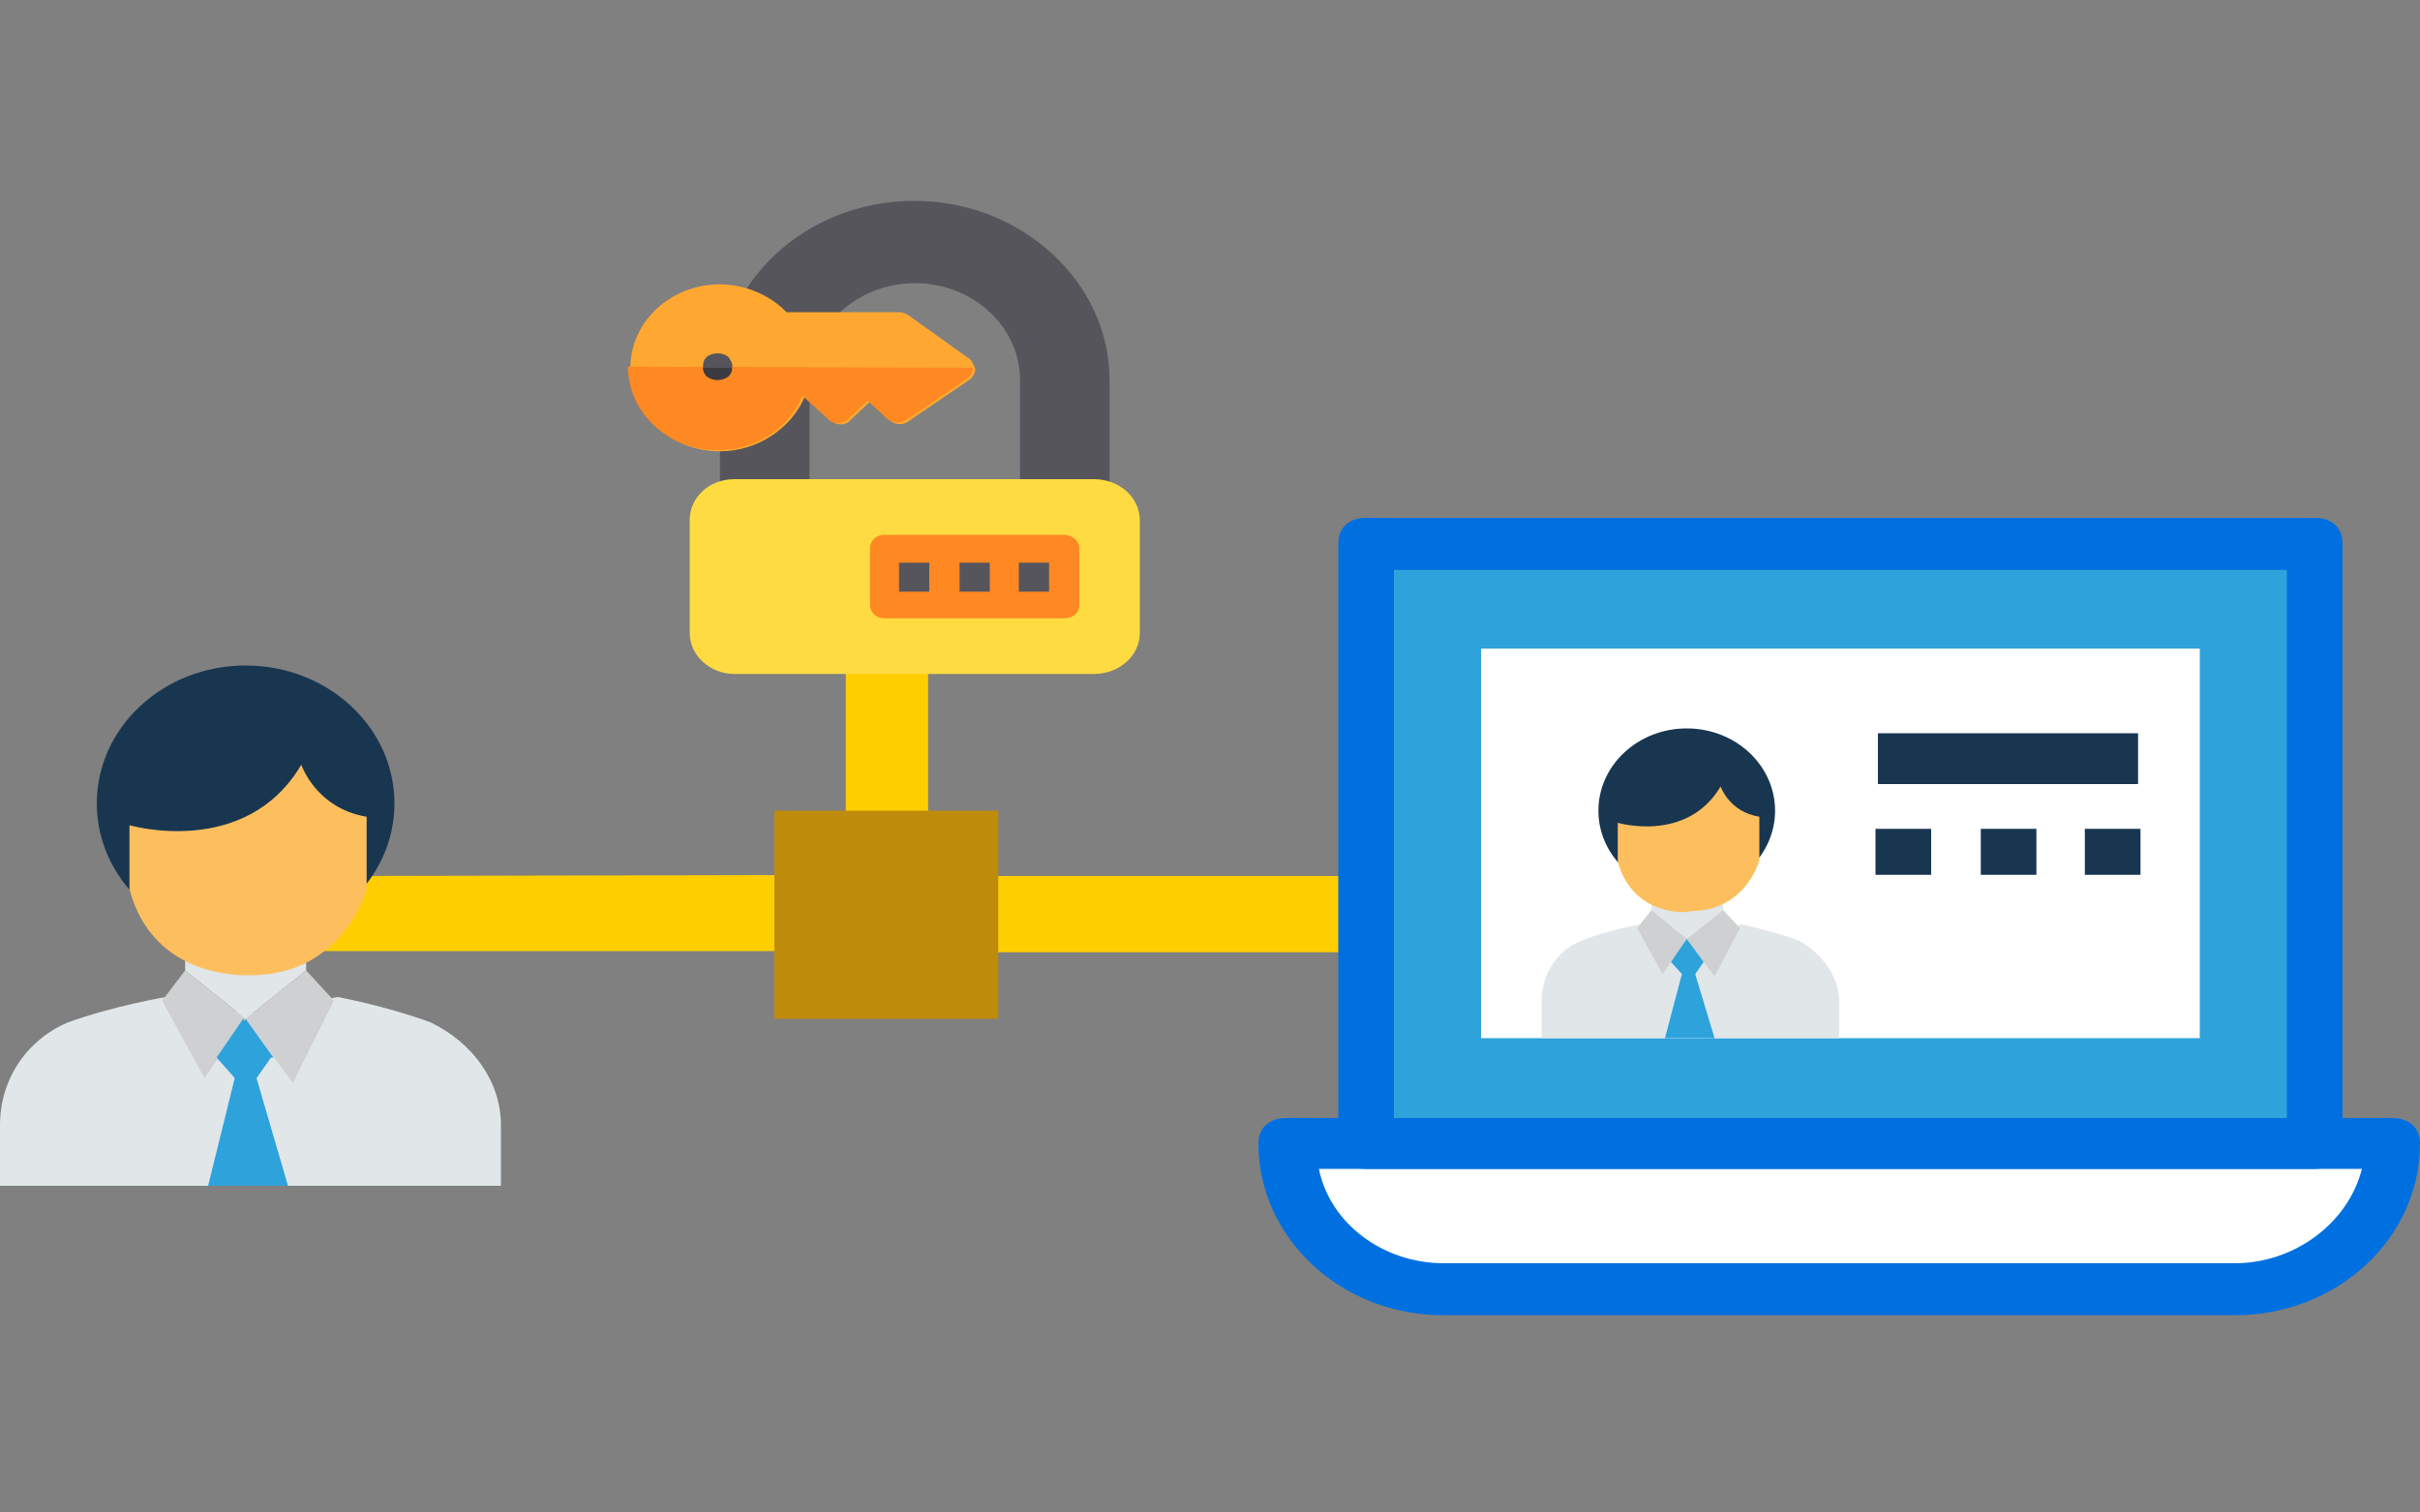 <?xml version="1.0" encoding="utf-8"?>
<!-- Generator: Adobe Illustrator 22.1.0, SVG Export Plug-In . SVG Version: 6.00 Build 0)  -->
<svg version="1.1" id="Layer_1" xmlns="http://www.w3.org/2000/svg" xmlns:xlink="http://www.w3.org/1999/xlink" x="0px" y="0px"
	 viewBox="0 0 200 125" style="enable-background:new 0 0 200 125;" xml:space="preserve">
<rect x="0" y="0" width="200" height="125" fill="#808080" stroke="none"/>
<style type="text/css">
	.st0{fill:#FFCE00;}
	.st1{fill:#BF8B0A;}
	.st2{fill:#FFFFFF;}
	.st3{fill:#0070E0;}
	.st4{fill:#2EA2DB;}
	.st5{fill:#E1E6E9;}
	.st6{fill:#193651;}
	.st7{fill:#FDBF5E;}
	.st8{fill:#CFD0D1;}
	.st9{fill:#57555C;}
	.st10{fill:#FEA832;}
	.st11{fill:#FE8821;}
	.st12{fill:#FEDB41;}
	.st13{fill:#3C3A41;}
</style>
<g>
	<path class="st0" d="M73.3,78.7c-1.9,0-3.4-1.4-3.4-3.1V49.8c0-1.7,1.5-3.1,3.4-3.1s3.4,1.4,3.4,3.1v25.8
		C76.7,77.3,75.2,78.7,73.3,78.7z"/>
	<path class="st0" d="M26.9,72.4c-1.9,0-3.4,1.4-3.4,3.1s1.5,3.1,3.4,3.1h46.5v-6.3L26.9,72.4L26.9,72.4z"/>
	<path class="st0" d="M119.6,72.4H73.5v6.3h46.2c1.9,0,3.4-1.4,3.4-3.1C123,73.8,121.5,72.4,119.6,72.4z"/>
	<rect x="64" y="67" class="st1" width="18.5" height="17.2"/>
	<g>
		<path class="st2" d="M197.7,94.5h-91.4l0,0c0,6.8,5.9,12.1,13,12.1h65.4C192,106.6,197.7,101.3,197.7,94.5L197.7,94.5z"/>
		<path class="st3" d="M184.7,108.7h-65.4c-8.5,0-15.3-6.4-15.3-14.2c0-1.3,0.9-2.1,2.3-2.1h91.4c1.4,0,2.3,0.8,2.3,2.1
			C200,102.4,193.1,108.7,184.7,108.7z M109,96.6c0.9,4.5,5.3,7.8,10.3,7.8h65.4c5,0,9.4-3.4,10.5-7.8H109z"/>
		<rect x="112.9" y="44.9" class="st4" width="78.4" height="49.8"/>
		<path class="st3" d="M191.3,96.6h-78.4c-1.4,0-2.3-0.8-2.3-2.1V44.9c0-1.3,0.9-2.1,2.3-2.1h78.4c1.4,0,2.3,0.8,2.3,2.1v49.8
			C193.6,95.8,192.5,96.6,191.3,96.6z M115.2,92.4H189V47.1h-73.8V92.4z"/>
		<rect x="122.4" y="53.6" class="st2" width="59.4" height="32.2"/>
		<polygon class="st5" points="142.4,75.2 139.4,77.6 136.5,75.2 136.5,73.8 142.4,73.8 		"/>
		<ellipse class="st6" cx="139.4" cy="67" rx="7.3" ry="6.8"/>
		<path class="st7" d="M133.7,71.2V68c0,0,5.7,1.7,8.5-3c0,0,0.7,2.1,3.2,2.5v3.6c0,0-1.1,4.2-5.7,4.2
			C139.4,75.5,134.9,75.7,133.7,71.2z"/>
		<path class="st5" d="M152,85.8v-3c0-2.1-1.4-4-3.4-5.1c-2.3-0.8-4.6-1.3-4.6-1.3l-4.3,0.8l-4.1-0.8c0,0-2.5,0.4-4.8,1.3
			c-2.1,0.8-3.4,2.8-3.4,5.1c0,1.1,0,0.6,0,3H152z"/>
		<g>
			<polygon class="st8" points="136.5,75.2 135.3,76.7 137.4,80.5 139.4,77.6 			"/>
			<polygon class="st8" points="142.4,75.2 143.8,76.7 141.7,80.7 139.4,77.6 			"/>
		</g>
		<polygon class="st4" points="137.6,85.8 141.7,85.8 140.1,80.5 140.8,79.5 139.4,77.6 138.1,79.5 139,80.5 		"/>
		<rect x="155" y="68.5" class="st6" width="4.6" height="3.8"/>
		<rect x="163.7" y="68.5" class="st6" width="4.6" height="3.8"/>
		<rect x="172.3" y="68.5" class="st6" width="4.6" height="3.8"/>
		<rect x="155.2" y="60.6" class="st6" width="21.5" height="4.2"/>
	</g>
	<polygon class="st5" points="25.3,80.2 20.3,84.2 15.3,80.2 15.3,77.8 25.3,77.8 	"/>
	<ellipse class="st6" cx="20.3" cy="66.4" rx="12.3" ry="11.4"/>
	<path class="st7" d="M10.7,73.5v-5.3c0,0,9.6,2.8,14.2-5c0,0,1.2,3.6,5.4,4.3v6c0,0-1.9,7.1-9.6,7.1C20.3,80.6,12.7,81,10.7,73.5z"
		/>
	<path class="st5" d="M41.4,98v-5c0-3.6-2.3-6.8-5.8-8.5c-3.8-1.4-7.7-2.1-7.7-2.1l-7.3,1.4l-6.9-1.4c0,0-4.2,0.7-8.1,2.1
		C2.3,85.9,0,89.1,0,93c0,1.8,0,1.1,0,5H41.4z"/>
	<g>
		<polygon class="st8" points="15.3,80.2 13.4,82.7 16.9,89.1 20.3,84.2 		"/>
		<polygon class="st8" points="25.3,80.2 27.6,82.7 24.2,89.5 20.3,84.2 		"/>
	</g>
	<polyline class="st4" points="22.6,87.4 20.3,84.2 18,87.4 	"/>
	<g>
		<path class="st9" d="M75.6,16.6c-6.1,0-11.6,3.1-14.4,8.1c-0.1,0.3-1.7,11-1.7,11.2v4.7c0,0.6,0.5,1.1,1.2,1.1h5
			c0.7,0,1.2-0.5,1.2-1.1v-9l1.3-4.3c1.5-2.4,4.4-3.9,7.4-3.9c4.8,0,8.7,3.6,8.7,8v9.2c0,0.6,0.5,1.1,1.2,1.1h5
			c0.7,0,1.2-0.5,1.2-1.1v-9.2C91.7,23.3,84.4,16.6,75.6,16.6z"/>
		<path class="st10" d="M79.9,29.5L75,26c-0.2-0.1-0.5-0.2-0.7-0.2H65l-0.1-0.1c-1.3-1.3-3.3-2.2-5.4-2.2c-4.1,0-7.4,3.1-7.4,6.9
			s3.3,6.9,7.4,6.9c3.1,0,5.9-1.9,7-4.5l2.1,1.9c0.5,0.5,1.3,0.5,1.7,0l1.6-1.5l1.6,1.5c0.4,0.4,1.1,0.5,1.6,0.1l5-3.4
			c0.3-0.2,0.5-0.6,0.5-0.9C80.4,30,80.3,29.7,79.9,29.5z"/>
		<path class="st11" d="M80.4,30.4c0,0.4-0.2,0.7-0.5,0.9l-5,3.4c-0.5,0.3-1.2,0.3-1.6-0.1l-1.6-1.5l-1.6,1.5
			c-0.5,0.5-1.3,0.5-1.7,0l-2.1-1.9c-1.1,2.7-3.8,4.5-7,4.5c-4.1,0-7.4-3.1-7.4-6.9L80.4,30.4L80.4,30.4z"/>
		<path class="st12" d="M90.4,39.6H60.7c-2.1,0-3.7,1.5-3.7,3.4v9.3c0,1.9,1.7,3.4,3.7,3.4h29.7c2.1,0,3.8-1.5,3.8-3.4V43
			C94.2,41.1,92.5,39.6,90.4,39.6z"/>
		<rect x="73.2" y="45.4" class="st9" width="14.8" height="4.6"/>
		<rect x="75.6" y="45.4" class="st9" width="12.5" height="4.6"/>
		<path class="st11" d="M87.9,44.2H73.1c-0.7,0-1.2,0.5-1.2,1.1V50c0,0.6,0.5,1.1,1.2,1.1H88c0.7,0,1.2-0.5,1.2-1.1v-4.7
			C89.2,44.7,88.6,44.2,87.9,44.2z M76.8,48.9h-2.5v-2.4h2.5V48.9z M81.8,48.9h-2.5v-2.4h2.5V48.9z M86.7,48.9h-2.5v-2.4h2.5V48.9z"
			/>
		<path class="st9" d="M60.5,30.4c0,0.3-0.1,0.5-0.3,0.7c-0.5,0.4-1.3,0.4-1.8,0c-0.2-0.2-0.3-0.5-0.3-0.7c0-0.3,0-0.6,0.3-0.9
			c0.5-0.4,1.3-0.4,1.8,0C60.4,29.8,60.6,30.1,60.5,30.4z"/>
		<path class="st13" d="M60.5,30.4c0,0.3-0.1,0.5-0.3,0.7c-0.5,0.4-1.3,0.4-1.8,0c-0.2-0.2-0.3-0.5-0.3-0.7H60.5z"/>
	</g>
	<polygon class="st4" points="17.2,98 23.8,98 21.2,89.1 22.4,87.4 20.1,84.2 17.9,87.4 19.4,89.1 	"/>
</g>
</svg>
